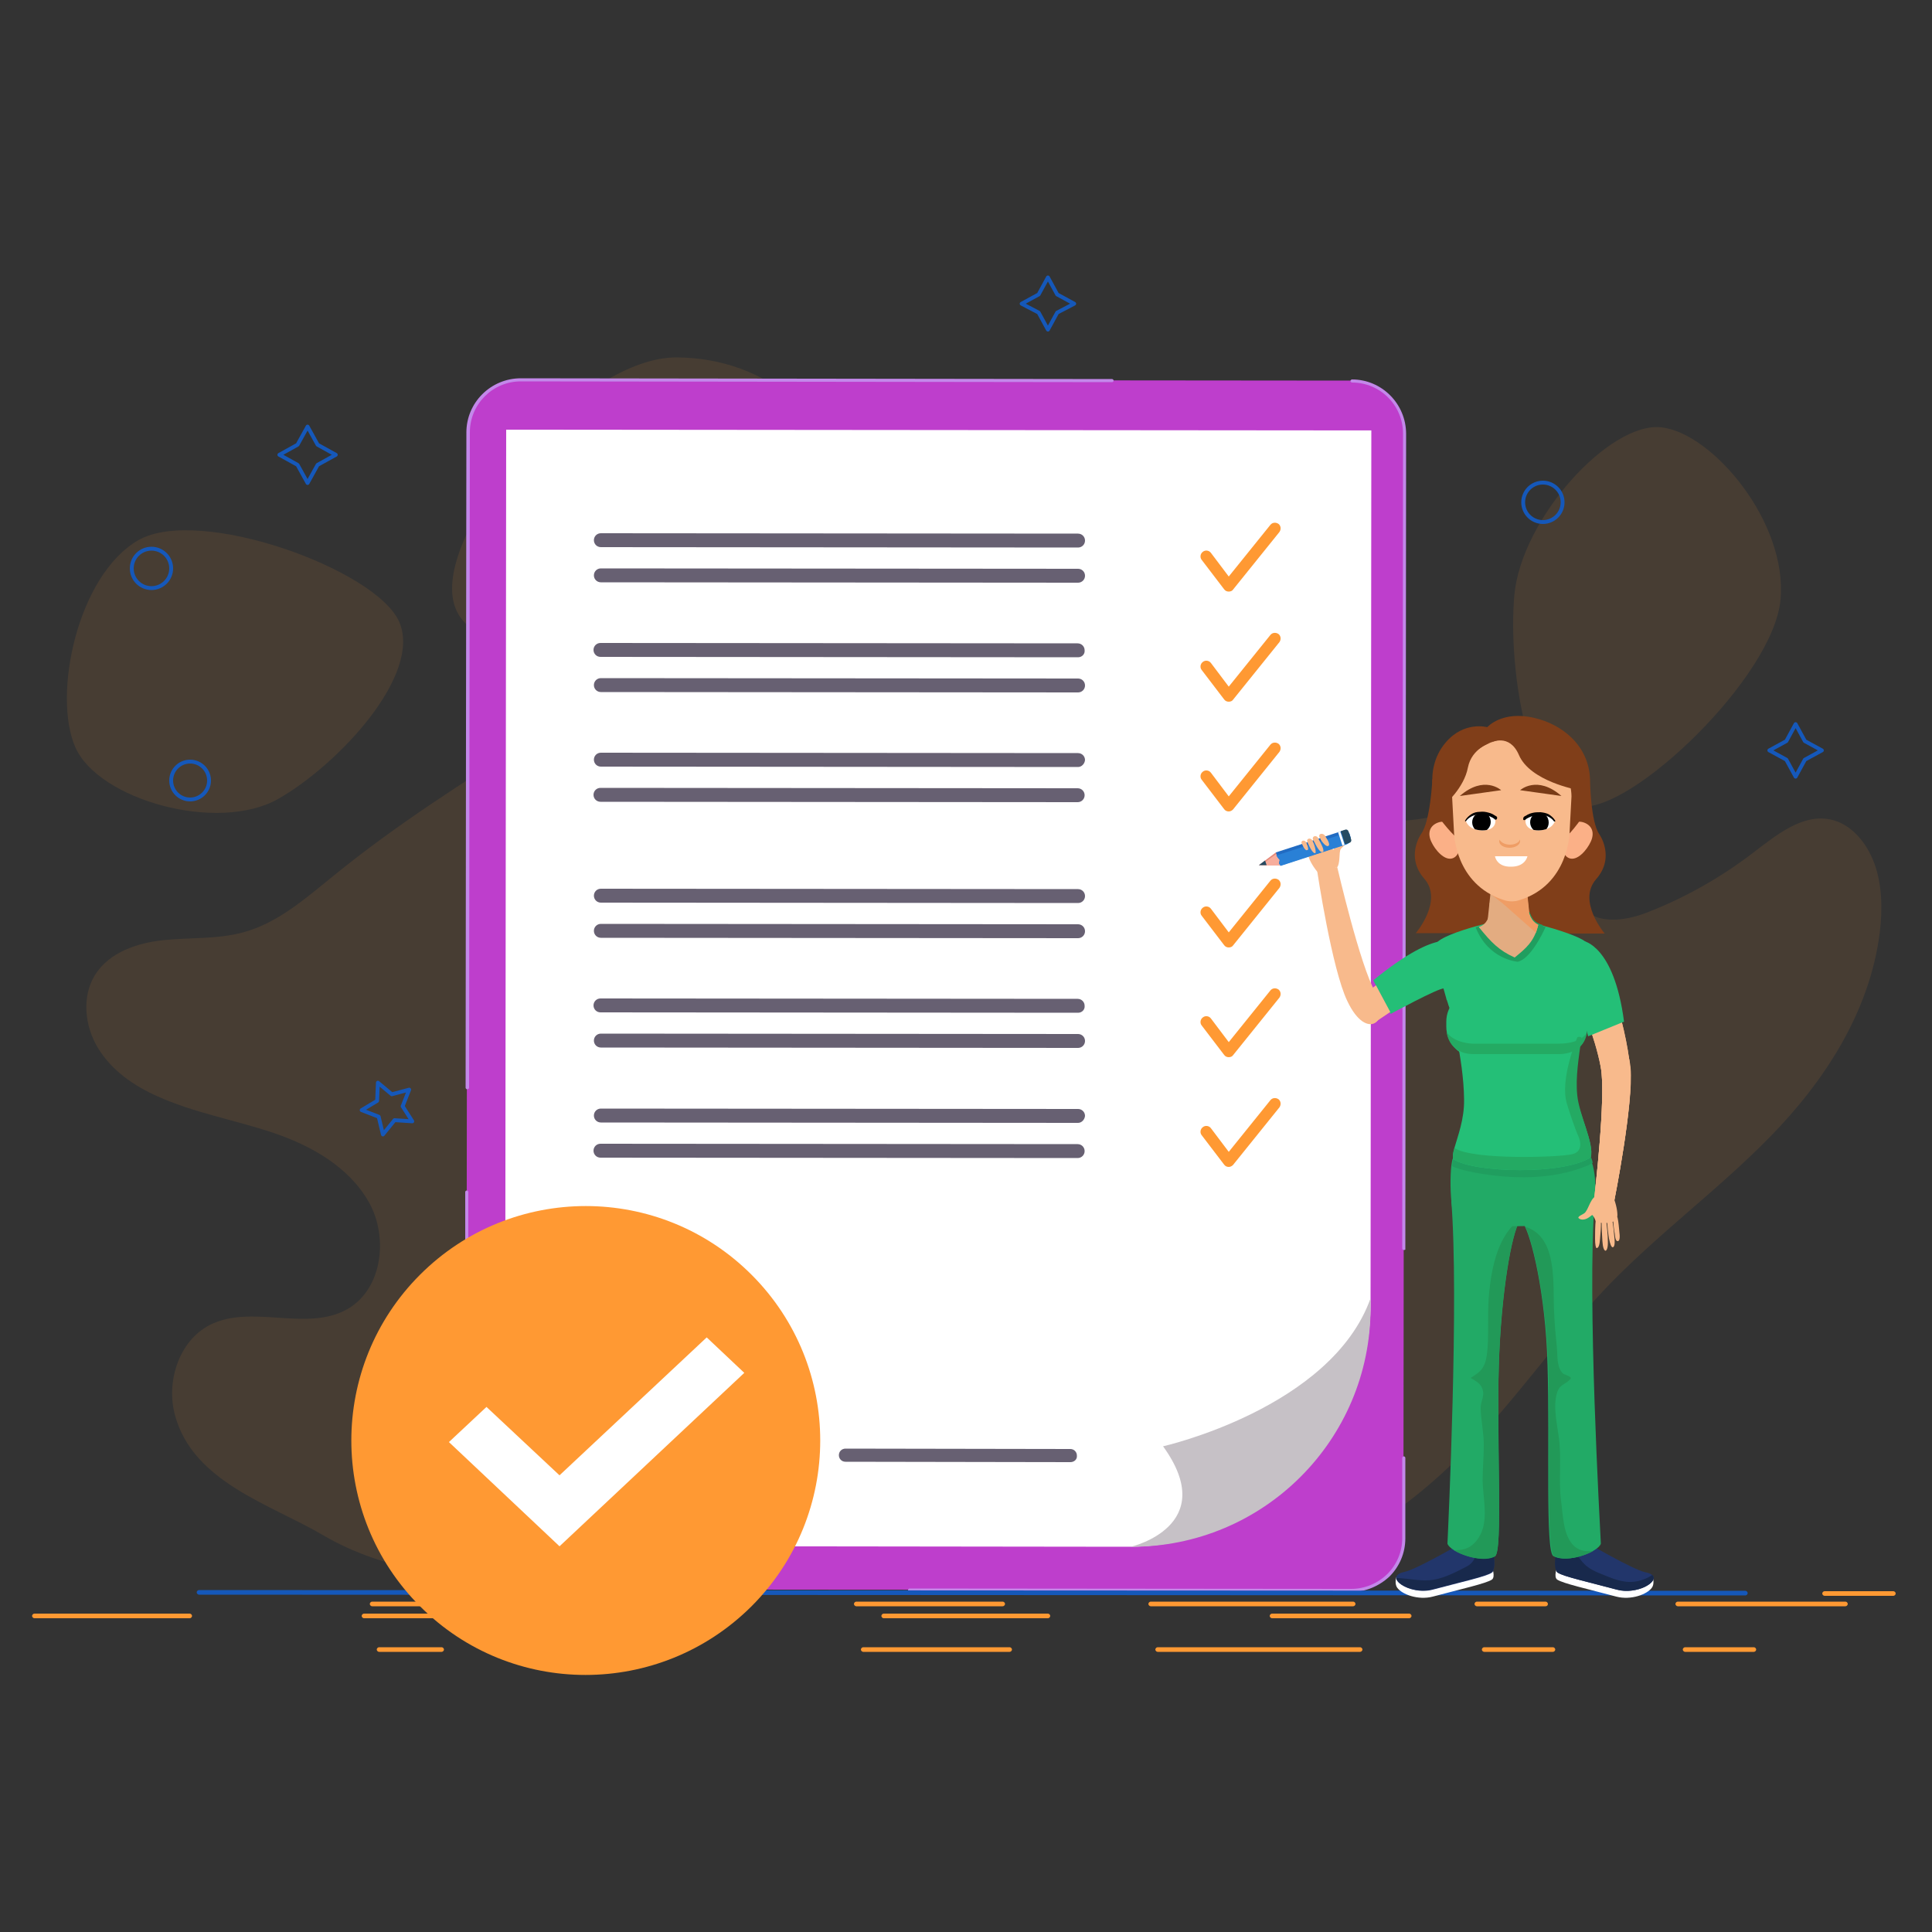 <?xml version="1.0" encoding="utf-8"?>
<!-- Generator: Adobe Illustrator 22.1.0, SVG Export Plug-In . SVG Version: 6.00 Build 0)  -->
<svg version="1.1" id="Layer_1" xmlns="http://www.w3.org/2000/svg" xmlns:xlink="http://www.w3.org/1999/xlink" x="0px" y="0px"
	 viewBox="0 0 500 500" style="enable-background:new 0 0 500 500;" xml:space="preserve">
<rect x="0" y="0" width="500" height="500" fill="#333333" stroke="none"/>
<style type="text/css">
	.st0{opacity:0.1;}
	.st1{fill:#ff9933;}
	.st2{fill:#BE3ECC;}
	.st3{fill:#C388EA;}
	.st4{fill:#FFFFFF;}
	.st5{fill:#C6C1C6;}
	.st6{fill:#E4E7EF;}
	.st7{fill:#40D3E2;}
	.st8{fill:#676072;}
	.st9{fill:none;stroke:#1558BA;stroke-linecap:round;stroke-linejoin:round;stroke-miterlimit:10;}
	.st10{fill:#1558BA;}
	.st11{fill:#F8BA8C;}
	.st12{fill:#22366B;}
	.st13{fill:#18294C;}
	.st14{fill:#22AA66;}
	.st15{fill:#229958;}
	.st16{fill:#209E5F;}
	.st17{fill:#803E19;}
	.st18{fill:#FBB087;}
	.st19{fill:none;}
	.st20{fill:#E3AC81;}
	.st21{fill:#EF9D65;}
	.st22{clip-path:url(#SVGID_2_);}
	.st23{clip-path:url(#SVGID_4_);}
	.st24{fill:#793B16;}
	.st25{fill:#24BF77;}
	.st26{fill:#24AA63;}
	.st27{fill:#E5897A;}
	.st28{fill:#F7AD9C;}
	.st29{fill:#216BC2;}
	.st30{fill:#2980D6;}
	.st31{fill:#254B62;}
	.st32{fill:#FFFFFF;stroke:#ff9933;stroke-width:6;stroke-miterlimit:10;}
</style>
<g>
	<g id="_x31__1_">
		<g class="st0">
			<path class="st1" d="M217.8,129.5c0,20.4-19.1,36.9-42.8,36.9s-58,6.3-58-14.1s34.4-59.8,58-59.8S217.8,109.1,217.8,129.5z"/>
			<path class="st1" d="M45.3,366.3c-2.4-8.7,1-19.3,9-23.4c10.8-5.5,25,1.9,35.6-4.1c9.1-5.2,10.7-18.7,5.5-27.8
				s-15-14.6-24.9-17.9s-20.3-5.1-29.8-9.4c-6.1-2.7-11.8-6.7-15.3-12.4c-3.5-5.7-4.3-13.4-0.8-19c3.7-5.9,11-8.3,17.8-9
				s13.9-0.2,20.5-2c9-2.4,16.3-8.9,23.6-14.8c16.1-13.1,33.6-24.2,51.1-35.2c5.9-3.8,12.2-7.6,19.1-8.3c10.8-1.1,21,5.6,31.9,5.9
				c8,0.3,15.6-2.8,23.4-4.6c7.8-1.8,16.7-2,22.9,3.2c7,5.9,7.7,16.8,4.7,25.5s-8.8,16.1-13.3,24.1c-4.4,8-7.5,17.7-4.4,26.4
				c3.8,10.6,15.2,15.8,24.6,21.9c9.4,6,18.6,17,14.4,27.4c-1.7,4.2-5.4,7.6-5.9,12.2c-0.9,7.3,6.7,12.6,13.4,15.5
				c10.5,4.4,21.5,7.5,32.7,9c8.4,1.2,18,2,23.2,8.8c3.6,4.7,4.1,11.5,2.1,17.1s-6,10.4-10.5,14.3c-15.9,13.7-37.9,18-58.9,18.2
				s-41.8-3.3-62.8-2.9c-18.9,0.4-37.7,4-56.6,4c-18.2,0-38-2.3-54-11.7C70,389.3,50,383.6,45.3,366.3z"/>
			<path class="st1" d="M103.3,160.9c6,13.6-15.5,36.8-31.2,45.8s-46.6,0.3-52.6-13.3s0.6-44.6,16.3-53.6
				C51.5,130.8,97.3,147.3,103.3,160.9z"/>
			<path class="st1" d="M409,208.7c-13.2-1.5-18.8-34.7-17.1-54.6c1.8-20,24.8-45.1,38.1-43.5c13.2,1.5,32.6,24.5,30.8,44.5
				C459.1,175.1,422.3,210.3,409,208.7z"/>
			<path class="st1" d="M293.8,404.8c-6.7-5-10.6-15.1-7.6-23.6c4-11.4,17.7-15.3,21.2-26.9c3-9.9-3.8-21.1-12.5-24.5
				s-18.4-0.9-26.9,3.3c-8.5,4.1-16.4,9.8-25.2,12.9c-5.6,2-11.7,2.9-17.3,1s-10.6-7.1-11.6-13.7c-1-6.8,2.4-13.5,6.5-18.7
				s9.1-9.4,12.4-15.2c4.6-7.9,5.6-17.6,7-26.9c3.1-20.5,8.2-40.6,13.4-60.6c1.8-6.8,3.6-13.8,7.8-19c6.5-8.1,17.2-9.9,24.6-16.9
				c5.4-5.1,8.7-12.6,12.8-19.1c4.1-6.5,9.9-12.7,17-12.9c8.1-0.3,14.8,7.5,17.9,16s3.5,17.9,5.2,26.9s5.3,18.3,12.4,22.7
				c8.7,5.4,19.2,1.7,29-0.1s22.2,0.3,25.5,10.9c1.3,4.3,0.9,9.3,3.1,13.1c3.7,6.1,11.8,5,17.9,2.6c9.5-3.7,18.6-8.8,26.9-15.1
				c6.3-4.8,13.1-10.5,20.5-8.9c5.2,1.1,9.3,5.9,11.3,11.4s2.1,11.8,1.4,17.7c-2.6,20.9-14.6,38.9-28.4,53s-29.6,25.5-43.2,39.9
				c-12.3,13-22.6,28.2-35.2,40.9c-12,12.2-26.5,23.7-42.5,27.3C323.5,405.5,306.9,414.6,293.8,404.8z"/>
		</g>
		<g>
			<g>
				<g>
					<g>
						<g>
							<path class="st2" d="M349.6,411.5l-144.8-0.1l-70.5-0.1c-7.5,0-13.6-6.1-13.6-13.6l0.3-285.8c0-7.5,6.1-13.6,13.6-13.6
								l215.3,0.2c7.5,0,13.6,6.1,13.6,13.6l-0.3,285.8C363.3,405.4,357.2,411.5,349.6,411.5z"/>
						</g>
						<g>
							<g>
								<path class="st3" d="M120.9,281.9L120.9,281.9c-0.2,0-0.4-0.2-0.4-0.4l0.1-92.3l0.1-77.3c0-7.7,6.3-14,14.1-14l0,0l153,0.2
									c0.2,0,0.4,0.2,0.4,0.4c0,0.2-0.2,0.4-0.4,0.4l0,0l-153-0.2l0,0c-7.3,0-13.2,5.9-13.2,13.2l-0.1,77.3l-0.1,92.3
									C121.4,281.7,121.2,281.9,120.9,281.9z"/>
							</g>
							<g>
								<path class="st3" d="M134.4,411.7L134.4,411.7c-7.8,0-14-6.3-14-14.1v-89.1c0-0.2,0.2-0.4,0.4-0.4l0,0
									c0.2,0,0.4,0.2,0.4,0.4v89.1c0,7.3,5.9,13.2,13.2,13.2c0.2,0,0.4,0.2,0.4,0.4C134.8,411.6,134.6,411.7,134.4,411.7z"/>
							</g>
							<g>
								<path class="st3" d="M349.7,412C349.7,412,349.6,412,349.7,412l-114.3-0.1c-0.2,0-0.4-0.2-0.4-0.4c0-0.2,0.2-0.4,0.4-0.4
									l0,0l114.3,0.1l0,0c3.5,0,6.8-1.4,9.3-3.8c2.5-2.5,3.9-5.8,3.9-9.3v-20.8c0-0.2,0.2-0.4,0.4-0.4l0,0c0.2,0,0.4,0.2,0.4,0.4
									v20.8c0,3.8-1.5,7.3-4.1,9.9C356.9,410.5,353.4,412,349.7,412z"/>
							</g>
							<g>
								<path class="st3" d="M363.3,323.5L363.3,323.5c-0.2,0-0.4-0.2-0.4-0.4l0.2-210.9c0-7.3-5.9-13.2-13.2-13.2
									c-0.2,0-0.4-0.2-0.4-0.4c0-0.2,0.2-0.4,0.4-0.4l0,0c7.7,0,14,6.3,14,14.1l-0.2,210.9C363.8,323.4,363.6,323.5,363.3,323.5z"
									/>
							</g>
						</g>
						<g>
							<g>
								<path class="st4" d="M291.7,400.3l-161-0.2l0.3-288.9l223.9,0.2l-0.2,226C354.7,372.2,326.5,400.4,291.7,400.3z"/>
							</g>
							<g>
								<path class="st5" d="M354.7,336v2.5c0,34.2-27.8,61.9-62,61.8c0,0,23.2-5.4,8.3-26C301,374.3,344.5,364.5,354.7,336z"/>
							</g>
						</g>
						<g>
							<path class="st6" d="M173.4,386c-17.3,0-31.4-14.1-31.4-31.5c0-17.3,14.1-31.4,31.5-31.4c17.3,0,31.4,14.1,31.4,31.5
								C204.8,371.9,190.7,386,173.4,386z M173.4,324.2c-16.7,0-30.4,13.6-30.4,30.3c0,16.7,13.6,30.4,30.3,30.4
								s30.4-13.6,30.4-30.3C203.8,337.8,190.2,324.2,173.4,324.2z"/>
						</g>
						<g>
							<path class="st6" d="M173.4,379.3c-13.7,0-24.8-11.1-24.8-24.8c0-13.7,11.1-24.8,24.8-24.8s24.8,11.1,24.8,24.8
								C198.2,368.2,186.9,379.3,173.4,379.3z M173.4,336.2c-10.1,0-18.3,8.2-18.4,18.3c0,10.1,8.2,18.3,18.3,18.4
								c10.1,0,18.3-8.2,18.4-18.3C191.8,344.5,183.4,336.2,173.4,336.2z"/>
						</g>
						<g>
							<g>
								<path class="st7" d="M171.2,368.1L171.2,368.1c-0.9,0-1.8-0.4-2.3-1.1l-11.3-14.9c-1-1.3-0.7-3.1,0.6-4c1.3-1,3.1-0.7,4,0.6
									l9.1,12l21.2-26.4c1-1.2,2.8-1.4,4.1-0.4c1.2,1,1.4,2.8,0.4,4.1l-23.5,29.2C172.9,367.7,172.1,368.1,171.2,368.1z"/>
							</g>
						</g>
					</g>
					<g>
						<path class="st8" d="M277,378.4l-58.2-0.1c-1,0-1.7-0.8-1.7-1.7l0,0c0-1,0.8-1.7,1.7-1.7L277,375c1,0,1.7,0.8,1.7,1.7l0,0
							C278.8,377.7,278,378.4,277,378.4z"/>
					</g>
					<g>
						<g>
							<path class="st8" d="M279,233.7l-123.5-0.1c-1,0-1.8-0.8-1.8-1.8l0,0c0-1,0.8-1.8,1.8-1.8l123.5,0.1c1,0,1.8,0.8,1.8,1.8l0,0
								C280.8,232.9,280,233.7,279,233.7z"/>
						</g>
						<g>
							<path class="st8" d="M279,242.8l-123.5-0.1c-1,0-1.8-0.8-1.8-1.8l0,0c0-1,0.8-1.8,1.8-1.8l123.5,0.1c1,0,1.8,0.8,1.8,1.8l0,0
								C280.8,242,280,242.8,279,242.8z"/>
						</g>
						<g>
							<g>
								<path class="st1" d="M318,245.2L318,245.2c-0.5,0-0.9-0.2-1.2-0.6L311,237c-0.5-0.6-0.4-1.6,0.3-2.1
									c0.6-0.5,1.6-0.4,2.1,0.3l4.6,6.1l10.8-13.4c0.5-0.6,1.4-0.7,2.1-0.2c0.6,0.5,0.7,1.4,0.2,2.1l-12,14.9
									C318.9,245,318.5,245.2,318,245.2z"/>
							</g>
						</g>
					</g>
					<g>
						<g>
							<path class="st8" d="M279,262.1L155.4,262c-1,0-1.8-0.8-1.8-1.8l0,0c0-1,0.8-1.8,1.8-1.8l123.5,0.1c1,0,1.8,0.8,1.8,1.8l0,0
								C280.8,261.3,280,262.1,279,262.1z"/>
						</g>
						<g>
							<path class="st8" d="M279,271.2l-123.5-0.1c-1,0-1.8-0.8-1.8-1.8l0,0c0-1,0.8-1.8,1.8-1.8l123.5,0.1c1,0,1.8,0.8,1.8,1.8l0,0
								C280.8,270.4,280,271.2,279,271.2z"/>
						</g>
						<g>
							<g>
								<path class="st1" d="M318,273.6L318,273.6c-0.5,0-0.9-0.2-1.2-0.6l-5.8-7.6c-0.5-0.6-0.4-1.6,0.3-2.1
									c0.6-0.5,1.6-0.4,2.1,0.3l4.6,6.1l10.8-13.4c0.5-0.6,1.4-0.7,2.1-0.2c0.6,0.5,0.7,1.4,0.2,2.1l-12,14.9
									C318.9,273.4,318.5,273.6,318,273.6z"/>
							</g>
						</g>
					</g>
					<g>
						<g>
							<path class="st8" d="M279,290.6l-123.5-0.1c-1,0-1.8-0.8-1.8-1.8l0,0c0-1,0.8-1.8,1.8-1.8L279,287c1,0,1.8,0.8,1.8,1.8l0,0
								C280.7,289.8,279.9,290.6,279,290.6z"/>
						</g>
						<g>
							<path class="st8" d="M278.9,299.7l-123.5-0.1c-1,0-1.8-0.8-1.8-1.8l0,0c0-1,0.8-1.8,1.8-1.8l123.5,0.1c1,0,1.8,0.8,1.8,1.8
								l0,0C280.7,298.9,279.9,299.7,278.9,299.7z"/>
						</g>
						<g>
							<g>
								<path class="st1" d="M318,302L318,302c-0.5,0-0.9-0.2-1.2-0.6l-5.8-7.6c-0.5-0.6-0.4-1.6,0.3-2.1c0.6-0.5,1.6-0.4,2.1,0.3
									l4.6,6.1l10.8-13.4c0.5-0.6,1.4-0.7,2.1-0.2c0.6,0.5,0.7,1.4,0.2,2.1l-12,14.9C318.8,301.8,318.4,302,318,302z"/>
							</g>
						</g>
					</g>
					<g>
						<g>
							<path class="st8" d="M279,141.7l-123.5-0.1c-1,0-1.8-0.8-1.8-1.8l0,0c0-1,0.8-1.8,1.8-1.8l123.5,0.1c1,0,1.8,0.8,1.8,1.8l0,0
								C280.8,140.9,280,141.7,279,141.7z"/>
						</g>
						<g>
							<path class="st8" d="M279,150.8l-123.5-0.1c-1,0-1.8-0.8-1.8-1.8l0,0c0-1,0.8-1.8,1.8-1.8l123.5,0.1c1,0,1.8,0.8,1.8,1.8l0,0
								C280.8,150,280,150.8,279,150.8z"/>
						</g>
						<g>
							<g>
								<path class="st1" d="M318,153.1L318,153.1c-0.5,0-0.9-0.2-1.2-0.6l-5.8-7.6c-0.5-0.6-0.4-1.6,0.3-2.1
									c0.6-0.5,1.6-0.4,2.1,0.3l4.6,6.1l10.8-13.4c0.5-0.6,1.4-0.7,2.1-0.2c0.6,0.5,0.7,1.4,0.2,2.1l-12,14.9
									C318.9,152.9,318.5,153.1,318,153.1z"/>
							</g>
						</g>
					</g>
					<g>
						<g>
							<path class="st8" d="M279,170.1L155.4,170c-1,0-1.8-0.8-1.8-1.8l0,0c0-1,0.8-1.8,1.8-1.8l123.5,0.1c1,0,1.8,0.8,1.8,1.8l0,0
								C280.8,169.3,280,170.1,279,170.1z"/>
						</g>
						<g>
							<path class="st8" d="M279,179.2l-123.5-0.1c-1,0-1.8-0.8-1.8-1.8l0,0c0-1,0.8-1.8,1.8-1.8l123.5,0.1c1,0,1.8,0.8,1.8,1.8l0,0
								C280.8,178.4,280,179.2,279,179.2z"/>
						</g>
						<g>
							<g>
								<path class="st1" d="M318,181.6L318,181.6c-0.5,0-0.9-0.2-1.2-0.6l-5.8-7.6c-0.5-0.6-0.4-1.6,0.3-2.1
									c0.6-0.5,1.6-0.4,2.1,0.3l4.6,6.1l10.8-13.4c0.5-0.6,1.4-0.7,2.1-0.2c0.6,0.5,0.7,1.4,0.2,2.1l-12,14.9
									C318.9,181.4,318.5,181.6,318,181.6z"/>
							</g>
						</g>
					</g>
					<g>
						<g>
							<path class="st8" d="M279,198.5l-123.5-0.1c-1,0-1.8-0.8-1.8-1.8l0,0c0-1,0.8-1.8,1.8-1.8l123.5,0.1c1,0,1.8,0.8,1.8,1.8l0,0
								C280.7,197.7,279.9,198.5,279,198.5z"/>
						</g>
						<g>
							<path class="st8" d="M278.9,207.6l-123.5-0.1c-1,0-1.8-0.8-1.8-1.8l0,0c0-1,0.8-1.8,1.8-1.8l123.5,0.1c1,0,1.8,0.8,1.8,1.8
								l0,0C280.7,206.8,279.9,207.6,278.9,207.6z"/>
						</g>
						<g>
							<g>
								<path class="st1" d="M318,210L318,210c-0.5,0-0.9-0.2-1.2-0.6l-5.8-7.6c-0.5-0.6-0.4-1.6,0.3-2.1c0.6-0.5,1.6-0.4,2.1,0.3
									l4.6,6.1l10.8-13.4c0.5-0.6,1.4-0.7,2.1-0.2c0.6,0.5,0.7,1.4,0.2,2.1l-12,14.9C318.8,209.8,318.4,210,318,210z"/>
							</g>
						</g>
					</g>
				</g>
			</g>
			<circle class="st9" cx="49.2" cy="202" r="4.9"/>
			<circle class="st9" cx="39.2" cy="147.1" r="5.1"/>
			<circle class="st9" cx="399.3" cy="130" r="5.1"/>
			<polygon class="st9" points="271.2,71.8 273.6,76.2 278,78.6 273.6,80.9 271.2,85.3 268.8,80.9 264.4,78.6 268.8,76.2 			"/>
			<polygon class="st9" points="106.7,290.2 102.1,289.9 99.1,293.6 98,289 93.6,287.3 97.6,284.9 97.8,280.2 101.4,283.2 
				105.9,282 104.2,286.3 			"/>
			<polygon class="st9" points="79.6,110.4 82.2,115.1 86.9,117.7 82.2,120.3 79.6,125 77,120.3 72.3,117.7 77,115.1 			"/>
			<polygon class="st9" points="464.7,187.4 467.1,191.8 471.5,194.2 467.1,196.6 464.7,201 462.3,196.6 457.9,194.2 462.3,191.8 
							"/>
		</g>
		<g>
			<g>
				<path class="st10" d="M451.7,412.9L451.7,412.9l-400.2-0.2c-0.3,0-0.6-0.3-0.6-0.6c0-0.3,0.3-0.6,0.6-0.6l0,0l400.2,0.2
					c0.3,0,0.6,0.3,0.6,0.6S452,412.9,451.7,412.9z"/>
			</g>
			<g>
				<g>
					<path class="st1" d="M364.7,418.8h-35.5c-0.3,0-0.6-0.3-0.6-0.6s0.3-0.6,0.6-0.6h35.5c0.3,0,0.6,0.3,0.6,0.6
						S365,418.8,364.7,418.8z"/>
				</g>
				<g>
					<path class="st1" d="M271.2,418.8h-42.5c-0.3,0-0.6-0.3-0.6-0.6s0.3-0.6,0.6-0.6h42.5c0.3,0,0.6,0.3,0.6,0.6
						S271.5,418.8,271.2,418.8z"/>
				</g>
				<g>
					<path class="st1" d="M165.7,418.8H94.2c-0.3,0-0.6-0.3-0.6-0.6s0.3-0.6,0.6-0.6h71.5c0.3,0,0.6,0.3,0.6,0.6
						S165.9,418.8,165.7,418.8z"/>
				</g>
				<g>
					<path class="st1" d="M49.1,418.8H8.9c-0.3,0-0.6-0.3-0.6-0.6s0.3-0.6,0.6-0.6h40.2c0.3,0,0.6,0.3,0.6,0.6
						S49.4,418.8,49.1,418.8z"/>
				</g>
			</g>
			<g>
				<g>
					<path class="st1" d="M453.9,427.5h-17.8c-0.3,0-0.6-0.3-0.6-0.6s0.3-0.6,0.6-0.6h17.8c0.3,0,0.6,0.3,0.6,0.6
						S454.2,427.5,453.9,427.5z"/>
				</g>
				<g>
					<path class="st1" d="M401.9,427.5h-17.8c-0.3,0-0.6-0.3-0.6-0.6s0.3-0.6,0.6-0.6h17.8c0.3,0,0.6,0.3,0.6,0.6
						S402.2,427.5,401.9,427.5z"/>
				</g>
				<g>
					<path class="st1" d="M352,427.5h-52.4c-0.3,0-0.6-0.3-0.6-0.6s0.3-0.6,0.6-0.6H352c0.3,0,0.6,0.3,0.6,0.6
						S352.3,427.5,352,427.5z"/>
				</g>
				<g>
					<path class="st1" d="M261.3,427.5h-37.9c-0.3,0-0.6-0.3-0.6-0.6s0.3-0.6,0.6-0.6h37.9c0.3,0,0.6,0.3,0.6,0.6
						S261.6,427.5,261.3,427.5z"/>
				</g>
				<g>
					<path class="st1" d="M174.4,427.5h-23.9c-0.3,0-0.6-0.3-0.6-0.6s0.3-0.6,0.6-0.6h23.9c0.3,0,0.6,0.3,0.6,0.6
						S174.7,427.5,174.4,427.5z"/>
				</g>
				<g>
					<path class="st1" d="M114.3,427.5H98.1c-0.3,0-0.6-0.3-0.6-0.6s0.3-0.6,0.6-0.6h16.2c0.3,0,0.6,0.3,0.6,0.6
						S114.6,427.5,114.3,427.5z"/>
				</g>
			</g>
			<g>
				<g>
					<path class="st1" d="M477.6,415.7h-43.4c-0.3,0-0.6-0.3-0.6-0.6s0.3-0.6,0.6-0.6h43.4c0.3,0,0.6,0.3,0.6,0.6
						S477.9,415.7,477.6,415.7z"/>
				</g>
				<g>
					<path class="st1" d="M490,413h-17.8c-0.3,0-0.6-0.3-0.6-0.6s0.3-0.6,0.6-0.6H490c0.3,0,0.6,0.3,0.6,0.6S490.3,413,490,413z"/>
				</g>
				<g>
					<path class="st1" d="M400,415.7h-17.8c-0.3,0-0.6-0.3-0.6-0.6s0.3-0.6,0.6-0.6H400c0.3,0,0.6,0.3,0.6,0.6
						S400.4,415.7,400,415.7z"/>
				</g>
				<g>
					<path class="st1" d="M350.2,415.7h-52.4c-0.3,0-0.6-0.3-0.6-0.6s0.3-0.6,0.6-0.6h52.4c0.3,0,0.6,0.3,0.6,0.6
						S350.5,415.7,350.2,415.7z"/>
				</g>
				<g>
					<path class="st1" d="M259.5,415.7h-37.9c-0.3,0-0.6-0.3-0.6-0.6s0.3-0.6,0.6-0.6h37.9c0.3,0,0.6,0.3,0.6,0.6
						S259.8,415.7,259.5,415.7z"/>
				</g>
				<g>
					<path class="st1" d="M172.6,415.7h-23.9c-0.3,0-0.6-0.3-0.6-0.6s0.3-0.6,0.6-0.6h23.9c0.3,0,0.6,0.3,0.6,0.6
						S172.9,415.7,172.6,415.7z"/>
				</g>
				<g>
					<path class="st1" d="M112.5,415.7H96.3c-0.3,0-0.6-0.3-0.6-0.6s0.3-0.6,0.6-0.6h16.2c0.3,0,0.6,0.3,0.6,0.6
						S112.8,415.7,112.5,415.7z"/>
				</g>
			</g>
		</g>
	</g>
	<g>
		<g>
			<g>
				<g>
					<path class="st11" d="M417.8,310.6l-5.2-0.7c0,0,3.1-26,1.7-33.6c-1.6-8.5-5.5-17-5.5-17s-2.1-16.9,1.9-15.2
						s10.1,20.5,11.2,32.4C422.8,285.5,417.8,310.6,417.8,310.6z"/>
					<g>
						<g>
							<path class="st4" d="M370.8,413.2c7.5-2,13.8-3.4,15.3-4.4c1-0.7,0-3.3,0-3.3l-8.1-4.2l-16.7,7c0,0-0.4,1.7,0.3,2.6
								C362.8,412.6,367,414.2,370.8,413.2z"/>
							<path class="st4" d="M418.3,413.2c-7.5-2-13.8-3.4-15.3-4.4c-1-0.7,0-3.3,0-3.3l8.1-4.2l16.7,7c0,0,0.4,1.7-0.3,2.6
								C426.3,412.6,422.1,414.2,418.3,413.2z"/>
							<path class="st12" d="M418.5,411.4c-7.5-2-13.9-3.4-15.3-4.4c-1.5-1,0-7.6,0-7.6l8.1,0.2c0,0,11.3,6.6,14.5,7.3
								C431.6,408,424.5,413,418.5,411.4z"/>
							<path class="st13" d="M427.6,407.6c-1.7,1.2-4.1,1.9-6.1,1.8c-1.8-0.1-3.5-0.6-5.2-1.3c-1.7-0.7-3.8-1.4-5.3-2.5
								c-2.2-1.6-3.2-4-4.7-6.1l-3.2-0.1c0,0-1.5,6.6,0,7.6s7.9,2.4,15.3,4.4C423.6,412.8,429.5,409.4,427.6,407.6z"/>
							<path class="st14" d="M394.2,316.6c2.1,3.2,5.8,18.1,6.3,36.7c0.6,20.1-0.6,48.2,1.5,49.4c3.5,2,11.6-1,12.3-3.2
								c-0.2-4.3-3.6-63.7-1.6-88.5C401.2,304.2,389.6,309.2,394.2,316.6z"/>
							<path class="st15" d="M406.9,399.6c-2.4-2.8-2.4-7.7-2.9-11.2c-0.7-5.6,0.2-11-0.6-16.6c-0.5-3.6-1.7-8.8-0.1-12.2
								c0.6-1.2,2.3-1.7,3.1-2.7c0.6-0.6-1.3-1.1-1.7-1.3c-0.5-0.3-0.9-1-1.1-1.5c-0.7-1.7-0.5-3.8-0.7-5.6c-0.3-3-0.6-6-0.7-9
								c-0.4-7,1.1-19.3-7.4-22c2.1,4.5,5.3,18.6,5.9,35.8c0.6,20.1-0.6,48.2,1.5,49.4c2.5,1.4,7.3,0.3,10.1-1.3
								C410.2,401.6,408.3,401.3,406.9,399.6z"/>
							<path class="st12" d="M370.8,411.4c7.5-2,13.9-3.4,15.3-4.4s0-7.6,0-7.6l-8.1,0.1c0,0-11.3,6.6-14.5,7.3
								C357.7,408,364.8,413,370.8,411.4z"/>
							<path class="st13" d="M386.1,399.4l-4.3,0.1c0.7,2.2,0.1,4.8-2.4,6c-2.5,1.3-5.4,2.8-8.2,3.3c-3.1,0.6-6.4-0.3-9.5-0.4
								c-0.2,0-0.3,0-0.4-0.1c0.1,1.8,5,4.2,9.4,3c7.5-2,13.9-3.4,15.3-4.4C387.6,406,386.1,399.4,386.1,399.4z"/>
							<path class="st14" d="M393.3,316c-2.1,3.2-4.8,18.6-5.4,37.3c-0.6,20.1,1.1,48.2-1,49.4c-3.5,2-11.6-1-12.3-3.2
								c0.2-4.4,3-63.6,1-88.6C387,304.2,397.9,308.6,393.3,316z"/>
							<path class="st15" d="M393.3,316c0.2-0.2,0.3-0.5,0.4-0.7c-5.9,4-7.6,12.3-8.3,19.1c-0.5,4.8-0.1,9.5-0.4,14.3
								c-0.2,1.9-0.3,4-1.5,5.6c-0.8,1-1.8,1.6-2.9,2.3c1.1,0.7,2.4,1.3,2.9,2.5c1,2.1-0.4,3.4-0.3,5.5c0.1,3.1,0.8,6.2,0.8,9.3
								c0,3.2-0.3,6.3-0.3,9.4c0.1,4.6,1.7,10.4-1,14.6c-1.8,2.8-3.8,3.3-6.4,3.3c2.7,1.7,8,3.1,10.6,1.6c2.1-1.2,0.3-29.3,1-49.4
								C388.4,334.6,391.2,319.2,393.3,316z"/>
							<path class="st14" d="M412.7,310.9c-1,8-35.9,8.6-36.9,1.5c-0.5-3.3-0.5-8-0.2-10.7c0.1-0.7,0.2-1.3,0.3-1.7
								c0.6-1.8,34.6-5.6,35.6-0.5c0.1,0,0.3,0.5,0.5,1.4C412.7,302.9,413.2,307,412.7,310.9z"/>
							<path class="st16" d="M412.2,300.9c-0.5,0.4-1.1,0.6-1.7,0.9c-9,3.6-19.2,3.4-28.7,1.7c-1.9-0.4-4.1-0.8-6-1.7
								c0.1-0.7,0.2-1.3,0.3-1.7c0.6-1.8,34.6-5.6,35.6-0.5C411.8,299.5,412,300,412.2,300.9z"/>
							<g>
								<path class="st17" d="M370.7,201.6c0,0-0.5,10.9-2.9,14.2c0,0-4.2,5.9,0.8,11.6s-2.2,14.1-2.2,14.1h24.1v-41.3L370.7,201.6z
									"/>
								<path class="st17" d="M411.5,201.7c0,0,0.1,10.9,2.4,14.2c0,0,4.2,5.9-0.8,11.6s2.2,14.1,2.2,14.1h-24.1v-41.3L411.5,201.7z
									"/>
								<path class="st17" d="M410.2,205.1c0,10.7-8.6,19.3-19.3,19.3s-19.3-8.6-19.3-19.3s8.6-17.7,19.3-17.7
									S410.2,194.4,410.2,205.1z"/>
								<g>
									<g>
										<g>
											<path class="st18" d="M377.2,215.5c1,2.2,0.9,5.8-1.2,6.6s-4.6-2.1-5.6-4.3s-0.4-4.1,1.7-4.9S376.2,213.3,377.2,215.5z"
												/>
										</g>
									</g>
									<line class="st19" x1="372.7" y1="215.5" x2="376.2" y2="218.3"/>
								</g>
								<g>
									<g>
										<g>
											<path class="st18" d="M404.9,215.5c-1,2.2-0.9,5.8,1.2,6.6s4.6-2.1,5.6-4.3s0.4-4.1-1.7-4.9S405.9,213.3,404.9,215.5z"/>
										</g>
									</g>
									<line class="st19" x1="409.7" y1="215.5" x2="406.2" y2="218.3"/>
								</g>
								<path class="st17" d="M408.7,212.6c0,0-7.7,11.3-17.5,11.3s-18-11.3-18-11.3c0-9.4,8.2-22.7,18-22.7
									C401,189.9,408.7,203.2,408.7,212.6z"/>
								<g>
									<polygon class="st20" points="386.1,227.7 383.8,249.7 397.1,249.7 394.8,227.5 									"/>
									<polygon class="st21" points="385.8,231.4 396.1,239.4 395,228.7 									"/>
								</g>
								<g>
									<g>
										<path id="XMLID_15_" class="st11" d="M391.2,191.1L391.2,191.1c-8.2,0-15.4,7.2-15.4,15l0.5,9.4c0,0,0.2,13.3,12.8,17.4
											c1.4,0.5,2.9,0.5,4.3,0c12.6-4,12.8-17.4,12.8-17.4l0.5-9.4C406.6,198.3,399.4,191.1,391.2,191.1z"/>
									</g>
								</g>
								<g>
									<g>
										<g>
											<g>
												<path id="XMLID_14_" class="st4" d="M394.8,212.4c0,0,0-2,3.8-1.7c3.4,0.2,3.8,1.8,3.8,1.8s-0.5,2.3-4.2,2.4
													C394.5,214.9,394.8,212.4,394.8,212.4z"/>
											</g>
											<g>
												<g>
													<g>
														<g>
															<g>
																<defs>
																	<path id="SVGID_1_" d="M394.8,212.4c0,0,0-2,3.8-1.7c3.4,0.2,3.8,1.8,3.8,1.8s-0.5,2.3-4.2,2.4
																		C394.5,214.9,394.8,212.4,394.8,212.4z"/>
																</defs>
																<clipPath id="SVGID_2_">
																	<use xlink:href="#SVGID_1_"  style="overflow:visible;"/>
																</clipPath>
																<path class="st22" d="M400.8,212.9c0,1.4-1.1,2.6-2.4,2.5c-1.3,0-2.4-1.2-2.4-2.6c0-1.4,1.1-2.6,2.4-2.5
																	C399.8,210.3,400.8,211.4,400.8,212.9z"/>
															</g>
														</g>
													</g>
												</g>
											</g>
										</g>
										<g>
											<path d="M394.4,211.4c0.2-0.2,0.3-0.2,0.5-0.3s0.3-0.2,0.5-0.3c0.4-0.2,0.7-0.3,1.1-0.4c0.7-0.2,1.5-0.2,2.2-0.2
												c0.8,0.1,1.5,0.2,2.2,0.6c0.6,0.4,1.2,0.9,1.6,1.6c0,0.1,0,0.2-0.1,0.2s-0.2,0-0.2,0l0,0c-0.4-0.6-1-1-1.6-1.3
												s-1.3-0.4-2-0.4s-1.4,0.1-2,0.3c-0.3,0.1-0.6,0.2-1,0.4c-0.2,0.1-0.3,0.2-0.4,0.2c-0.1,0.1-0.3,0.2-0.4,0.3l0,0
												c-0.2,0.2-0.5,0.2-0.6,0C394.2,211.8,394.2,211.6,394.4,211.4L394.4,211.4z"/>
										</g>
									</g>
									<g>
										<g>
											<g>
												<path id="XMLID_13_" class="st4" d="M387,212.4c0,0,0-2-3.8-1.7c-3.4,0.2-3.8,1.8-3.8,1.8s0.5,2.3,4.2,2.4
													C387.3,214.9,387,212.4,387,212.4z"/>
											</g>
											<g>
												<g>
													<g>
														<g>
															<g>
																<defs>
																	<path id="SVGID_3_" d="M387,212.4c0,0,0-2-3.8-1.7c-3.4,0.2-3.8,1.8-3.8,1.8s0.5,2.3,4.2,2.4
																		C387.3,214.9,387,212.4,387,212.4z"/>
																</defs>
																<clipPath id="SVGID_4_">
																	<use xlink:href="#SVGID_3_"  style="overflow:visible;"/>
																</clipPath>
																<path class="st23" d="M381,212.8c0,1.4,1.1,2.6,2.4,2.5c1.3,0,2.4-1.2,2.4-2.6c0-1.4-1.1-2.6-2.4-2.5
																	S381,211.4,381,212.8z"/>
															</g>
														</g>
													</g>
												</g>
											</g>
										</g>
										<g>
											<path d="M386.8,212c-0.1-0.1-0.2-0.2-0.4-0.3c-0.1-0.1-0.3-0.2-0.4-0.2c-0.3-0.2-0.6-0.3-1-0.4c-0.6-0.2-1.3-0.3-2-0.3
												s-1.4,0.1-2,0.4c-0.6,0.3-1.2,0.7-1.6,1.3l0,0c0,0.1-0.1,0.1-0.2,0c-0.1,0-0.1-0.1,0-0.2c0.4-0.7,1-1.2,1.6-1.6
												c0.6-0.4,1.4-0.6,2.2-0.6c0.8-0.1,1.5,0,2.2,0.2c0.4,0.1,0.7,0.2,1.1,0.4c0.2,0.1,0.3,0.2,0.5,0.3s0.3,0.2,0.5,0.3
												c0.2,0.2,0.2,0.4,0.1,0.6C387.3,212.2,387,212.2,386.8,212C386.9,212.1,386.8,212.1,386.8,212L386.8,212z"/>
										</g>
									</g>
									<path class="st24" d="M393.4,204.5c0,0,4.4-4,10.7,1.5L393.4,204.5z"/>
									<path class="st24" d="M388.5,204.5c0,0-4.4-4-10.7,1.5L388.5,204.5z"/>
									<path class="st4" d="M386.9,221.6h8.4c0,0-0.5,2.7-4.2,2.7C387.3,224.4,386.9,221.6,386.9,221.6z"/>
								</g>
								<path class="st17" d="M385.8,192.2c0,0-4.9,1.4-5.9,6.4c-1,5.4-6.1,9.7-6.1,9.7s2.2-12.9,2.4-13.2
									C376.5,194.7,385.8,192.2,385.8,192.2z"/>
								<path class="st17" d="M385.8,192.2c0,0,4.8-2.6,7.3,3.2c2.9,6.8,15.1,9,15.1,9s1.6-8.1-6.4-11.5
									C393.9,189.4,390.6,189.3,385.8,192.2z"/>
								<path class="st17" d="M384.9,188.2c0,0,3.8-4.4,12.2-2.4c7,1.6,14.1,7,14.4,15.9l-3.2,2.9L396,192L384.9,188.2z"/>
								<path class="st17" d="M384.9,188.2c0,0-6-1.7-10.8,4c-6.3,7.5-2,17.2-2,17.2l7.7-14L384.9,188.2z"/>
							</g>
							<path class="st25" d="M411.7,299.5c-6.9,4.6-30.1,4.1-35.6,0.5c-0.2-0.6-0.1-1.5,0.3-2.9c0.8-2.9,2.6-7.4,2.5-12.6
								c-0.1-10.7-3.7-23.4-3.7-23.4s2,0.8-0.1-0.2v-0.1c0-0.1,0-0.1-0.1-0.2l0,0l0,0v-0.1c-0.1-0.2-0.2-0.5-0.3-0.9
								c-0.1-0.2-0.1-0.4-0.2-0.6c0-0.1,0-0.1-0.1-0.2c0-0.1-0.1-0.2-0.1-0.4l0,0l0,0c-0.5-1.7-1-3.6-1.5-5.4
								c-0.1-0.3-0.2-0.6-0.2-0.9c0,0,0,0,0-0.1c-0.8-3.1-1.6-7.3-0.9-7.9c0.1-0.1,0.2-0.2,0.4-0.4l0,0c1.8-1.6,7.5-3.4,11.4-4.4
								l0,0c2.1-0.6,6.5-1.6,7.6-1.8c0,0,3.7,0.8,7.7,1.9l0,0c4.1,1.1,9.8,2.9,11.5,4.3l0,0c0.2,0.2,0.3,0.3,0.4,0.5
								c0.4,0.6,0.2,2.9-0.1,6.3c-0.3,3.7-0.7,7.5-0.8,11.3c0,0.1,0,0.1,0,0.1c-0.1,2.1-0.4,4.3-0.7,6.6c-0.7,5.1-1.6,10.3-1.1,15
								C408.7,288.6,412.6,295.9,411.7,299.5z"/>
							<path class="st25" d="M402.8,273.7h-20.5c-4.4,0-8-3.6-8-8v-1.3c0-4.4,3.6-8,8-8h20.5c4.4,0,6.2,0.2,6.2,4.5l1.8,4.8
								C410.8,270.1,407.2,273.7,402.8,273.7z"/>
							<path class="st26" d="M411.7,299.5c-6.9,4.6-30.1,4.1-35.6,0.5c-0.2-0.6-0.1-1.5,0.3-2.9c4.8,3.2,27.4,2.4,30.5,1.6
								c3.4-0.8,1.6-4.6,1.6-4.6s-1.1-2.3-3-8.5c-1.9-6.3,2.7-17.1,2.7-17.1c0.3-0.3,0.7-0.2,1.1,0c-0.7,5.1-1.6,10.3-1.1,15
								C408.7,288.6,412.6,295.9,411.7,299.5z"/>
							<path class="st16" d="M400,239.9c-0.8,1.8-4,8.3-7.2,9c0,0-7.6-0.5-10.9-8.9c0.6-0.2,1.2-0.3,1.8-0.5l0,0
								c0.1,0,0.1-0.1,0.2-0.1l0.1-0.1c0.4-0.3,1-0.8,1.7-1.7c0-0.1,0.1-0.1,0.1-0.2c0.1-0.1,0.1-0.2,0.2-0.3c0-0.1,0.1-0.1,0.1-0.2
								c0.2-0.3,0.3-0.6,0.4-1c0.6,0,1.4-0.1,2.2-0.1l0,0c2.3-0.1,5,0,7.2,0.3c0.2,0.7,0.5,1.2,0.8,1.7c0.7,1,1.9,1.4,2.3,1.5
								c0.1,0,0.1,0,0.1,0l0,0C399.2,239.7,399.6,239.8,400,239.9z"/>
						</g>
					</g>
					<path class="st11" d="M417.8,310.6l-5.2-0.7c0,0,3.1-26,1.7-33.6c-1.6-8.5-5.5-17-5.5-17s-2.1-16.9,1.9-15.2
						s10.1,20.5,11.2,32.4C422.8,285.5,417.8,310.6,417.8,310.6z"/>
					<path class="st25" d="M409.7,243.5c0,0,8,1,10.6,20.9l-9.3,3.8c0,0-2.6-10.6-3.8-11.5C405.9,255.8,408.7,243.1,409.7,243.5z"/>
					<g>
						<path class="st11" d="M418.5,315.2c0.5-1.7-1.3-8.3-3.4-8.1c-1.2,0.2-3.2,4.9-3.1,7.3c0.5,0.3,0.8,1.2,1,1.7
							S418,317,418.5,315.2z"/>
						<path class="st11" d="M414.7,321.2c-0.1-1.3-0.2-3.3-0.2-5c0.4,0,0.8-0.1,1.2-0.2c0.2,1.6,0.4,3.7,0.4,4.9
							c0.1,1.8-0.2,2.7-0.6,2.8C415.1,323.6,414.8,322.8,414.7,321.2z"/>
						<path class="st11" d="M416.4,320.5c-0.2-1.2-0.4-3-0.5-4.7c0.4,0,0.9-0.2,1.3-0.3c0.3,1.5,0.5,3.5,0.6,4.7
							c0.2,1.7,0,2.5-0.4,2.6C417,322.8,416.7,322,416.4,320.5z"/>
						<path class="st11" d="M417.9,319.3c-0.2-1-0.4-2.6-0.4-4c0.3,0,0.8-0.2,1.1-0.3c0.3,1.3,0.4,3,0.5,4c0.2,1.4,0,2.2-0.4,2.2
							C418.3,321.3,418,320.7,417.9,319.3z"/>
						<path class="st11" d="M412.8,320.6c0-1.2,0-3.5,0.2-5.1c0.4,0,1,0.4,1.3,0.3c0.1,1.5-0.1,3.5-0.2,4.7
							c-0.1,1.7-0.4,2.5-0.9,2.5C413,323,412.8,322.1,412.8,320.6z"/>
						<path class="st11" d="M410,314c1-0.7,1.5-3.6,2.9-4.4c0.2,0.3,1.6,2.2,1.9,2.5c-1.2,1-2.5,2.2-3.5,2.9c-1.4,1-2.5,0.6-2.8,0.2
							C408.3,314.8,409.6,314.3,410,314z"/>
					</g>
					<g>
						<path class="st25" d="M376.8,244.3c0,0-3.7-5-21.4,9.4l4.5,8.7c0,0,12.3-6.7,13.8-6.6C375.3,255.9,377.9,244.7,376.8,244.3z"
							/>
						<path class="st11" d="M348.7,259.1c5.1,10.8,11.6,5,7.2-2.4c-3.9-6.7-9.8-32.2-9.8-32.2l-5.2,1
							C340.9,225.5,344.7,250.9,348.7,259.1z"/>
						<g>
							<path class="st11" d="M343.6,218.6c0.3,0.4,1,1.2,1.5,1.3c0.9,2.1,0.7,7.5-0.5,7.9c-2.1,0.8-5.9-4.7-6-6.5
								C338.6,219.5,343.3,218.3,343.6,218.6z"/>
							<path class="st11" d="M348,218.1c-0.4-0.2-1.5-0.2-2.5,1.2c-0.7,0.9-1.6,2.6-2.4,3.9c0.4,0.1,2.5,1.2,2.8,1.5
								c1.1-1.3,0.5-4,1.1-5C347.4,219.2,348.5,218.4,348,218.1z"/>
						</g>
					</g>
					<path class="st11" d="M417.8,310.6l-5.2-0.7c0,0,3.1-26,1.7-33.6c-1.6-8.5,6.5-11.7,7.7,0.1
						C422.8,285.5,417.8,310.6,417.8,310.6z"/>
					<path class="st20" d="M385.5,233.7c0.3,3.9-0.9,5.6-2.8,6.2c3.3,4.1,5.3,6.1,9.3,7.9c2.8-2.3,5-4,6.1-8.4
						c-1.9-0.9-2.6-2.9-2.7-5.3L385.5,233.7z"/>
					<path class="st21" d="M388.9,233.8l8.6,7.6l0.6-2.1c-1.9-0.9-2.6-2.9-2.7-5.3L388.9,233.8z"/>
					<path class="st26" d="M374.4,267.1c0,0,0.4,5.7,7,5.7c5.6,0,22,0,22,0s6.5,0.3,7.3-5.6c0,0-1.2,2.9-7.4,2.9
						c-5.2,0-22.2,0-22.2,0S376.3,270,374.4,267.1z"/>
					<path class="st21" d="M390.8,218.6c-1.3,0-2.4-0.6-2.7-1.3c0,0.1-0.1,0.2-0.1,0.4c0,1,1.2,1.7,2.7,1.7s2.7-0.8,2.7-1.7
						c0-0.1,0-0.3-0.1-0.4C393.2,218,392.1,218.6,390.8,218.6z"/>
				</g>
			</g>
			<polygon class="st11" points="356.1,255 355.3,255.6 355.5,264.8 359.8,261.9 			"/>
		</g>
		<g>
			<g>
				<g>
					<polygon class="st27" points="330.2,220.6 331.6,222 331.6,222.2 331.3,224 328.6,224 326.4,223.9 325.8,223.9 					"/>
					<polygon class="st28" points="330.3,221 331.6,222.2 331.3,224 328.6,224 326.4,223.9 328.1,222.6 					"/>
					<path class="st29" d="M330.2,220.6L330.2,220.6l17.3-5.6c0.5-0.2,1.1,0,1.4,0.3c0.2,0.2,0.3,0.3,0.4,0.6l0.2,0.7
						c0.2,0.7-0.2,1.5-0.9,1.8l-17.2,5.6l0,0l0,0l0,0l0,0l0,0l-0.1-0.2l-0.3-0.4l0.2-0.9l-0.5-0.6l-0.3-0.6l0,0L330.2,220.6
						L330.2,220.6L330.2,220.6L330.2,220.6z"/>
					<path class="st30" d="M330.3,221.4l18.6-6c0.2,0.2,0.3,0.3,0.4,0.6l0.2,0.7c0.2,0.7-0.2,1.5-0.9,1.8l-17.2,5.6l0,0l0,0l0,0l0,0
						l-0.1-0.2l-0.3-0.4l0.2-0.9l-0.5-0.6L330.3,221.4L330.3,221.4z"/>
					<path class="st31" d="M349,215.2l0.7,2.1c0.1,0.3-0.1,0.7-0.4,0.8l-1.2,0.4l-1.1-3.4l1.2-0.4
						C348.5,214.6,348.9,214.8,349,215.2z"/>
					
						<rect x="346.9" y="215.1" transform="matrix(0.951 -0.309 0.309 0.951 -50.069 118.024)" class="st4" width="0.6" height="3.6"/>
					<polygon class="st31" points="327.8,223.9 327.4,222.7 325.8,223.9 					"/>
				</g>
			</g>
		</g>
		<g>
			<path class="st11" d="M341.7,218c-0.2-0.3-0.3-0.6-0.5-1c-0.5-1.1-1.9-0.6-1.3,0.5c0.2,0.3,0.3,0.6,0.5,0.9
				c0.8,1.6,1.5,2.3,1.9,2.1C342.7,220.4,342.5,219.5,341.7,218z"/>
			<path class="st11" d="M340,218.3c-0.1-0.2-0.2-0.5-0.3-0.7c-0.5-1-1.8-0.6-1.3,0.4c0.1,0.3,0.2,0.5,0.3,0.7
				c0.7,1.5,1.3,2.2,1.7,2.1C340.6,220.6,340.5,219.7,340,218.3z"/>
			<path class="st11" d="M338.1,218.1c-0.4-0.9-1.6-0.6-1.2,0.2c0.6,1.4,1.1,1.9,1.4,1.7C338.7,220,338.6,219.4,338.1,218.1z"/>
			<path class="st11" d="M343.1,216.6c0-0.1-0.1-0.1-0.1-0.2c-0.7-1.1-2.1-0.6-1.4,0.5c0.1,0.1,0.2,0.2,0.2,0.4
				c0.9,1.4,1.7,1.9,2,1.6C344.2,218.7,343.9,217.8,343.1,216.6z"/>
		</g>
	</g>
	<g>
		<path class="st1" d="M194.5,415.7c23.7-23.7,23.7-62.1,0-85.8c-23.7-23.7-62.1-23.7-85.8,0s-23.7,62.1,0,85.8
			C132.3,439.4,170.7,439.4,194.5,415.7z"/>
		<path class="st32" d="M144.8,404.3l-33-31.1l14.1-13.2l18.9,17.7l38.1-35.7l14.1,13.3L144.8,404.3z"/>
	</g>
</g>
</svg>
